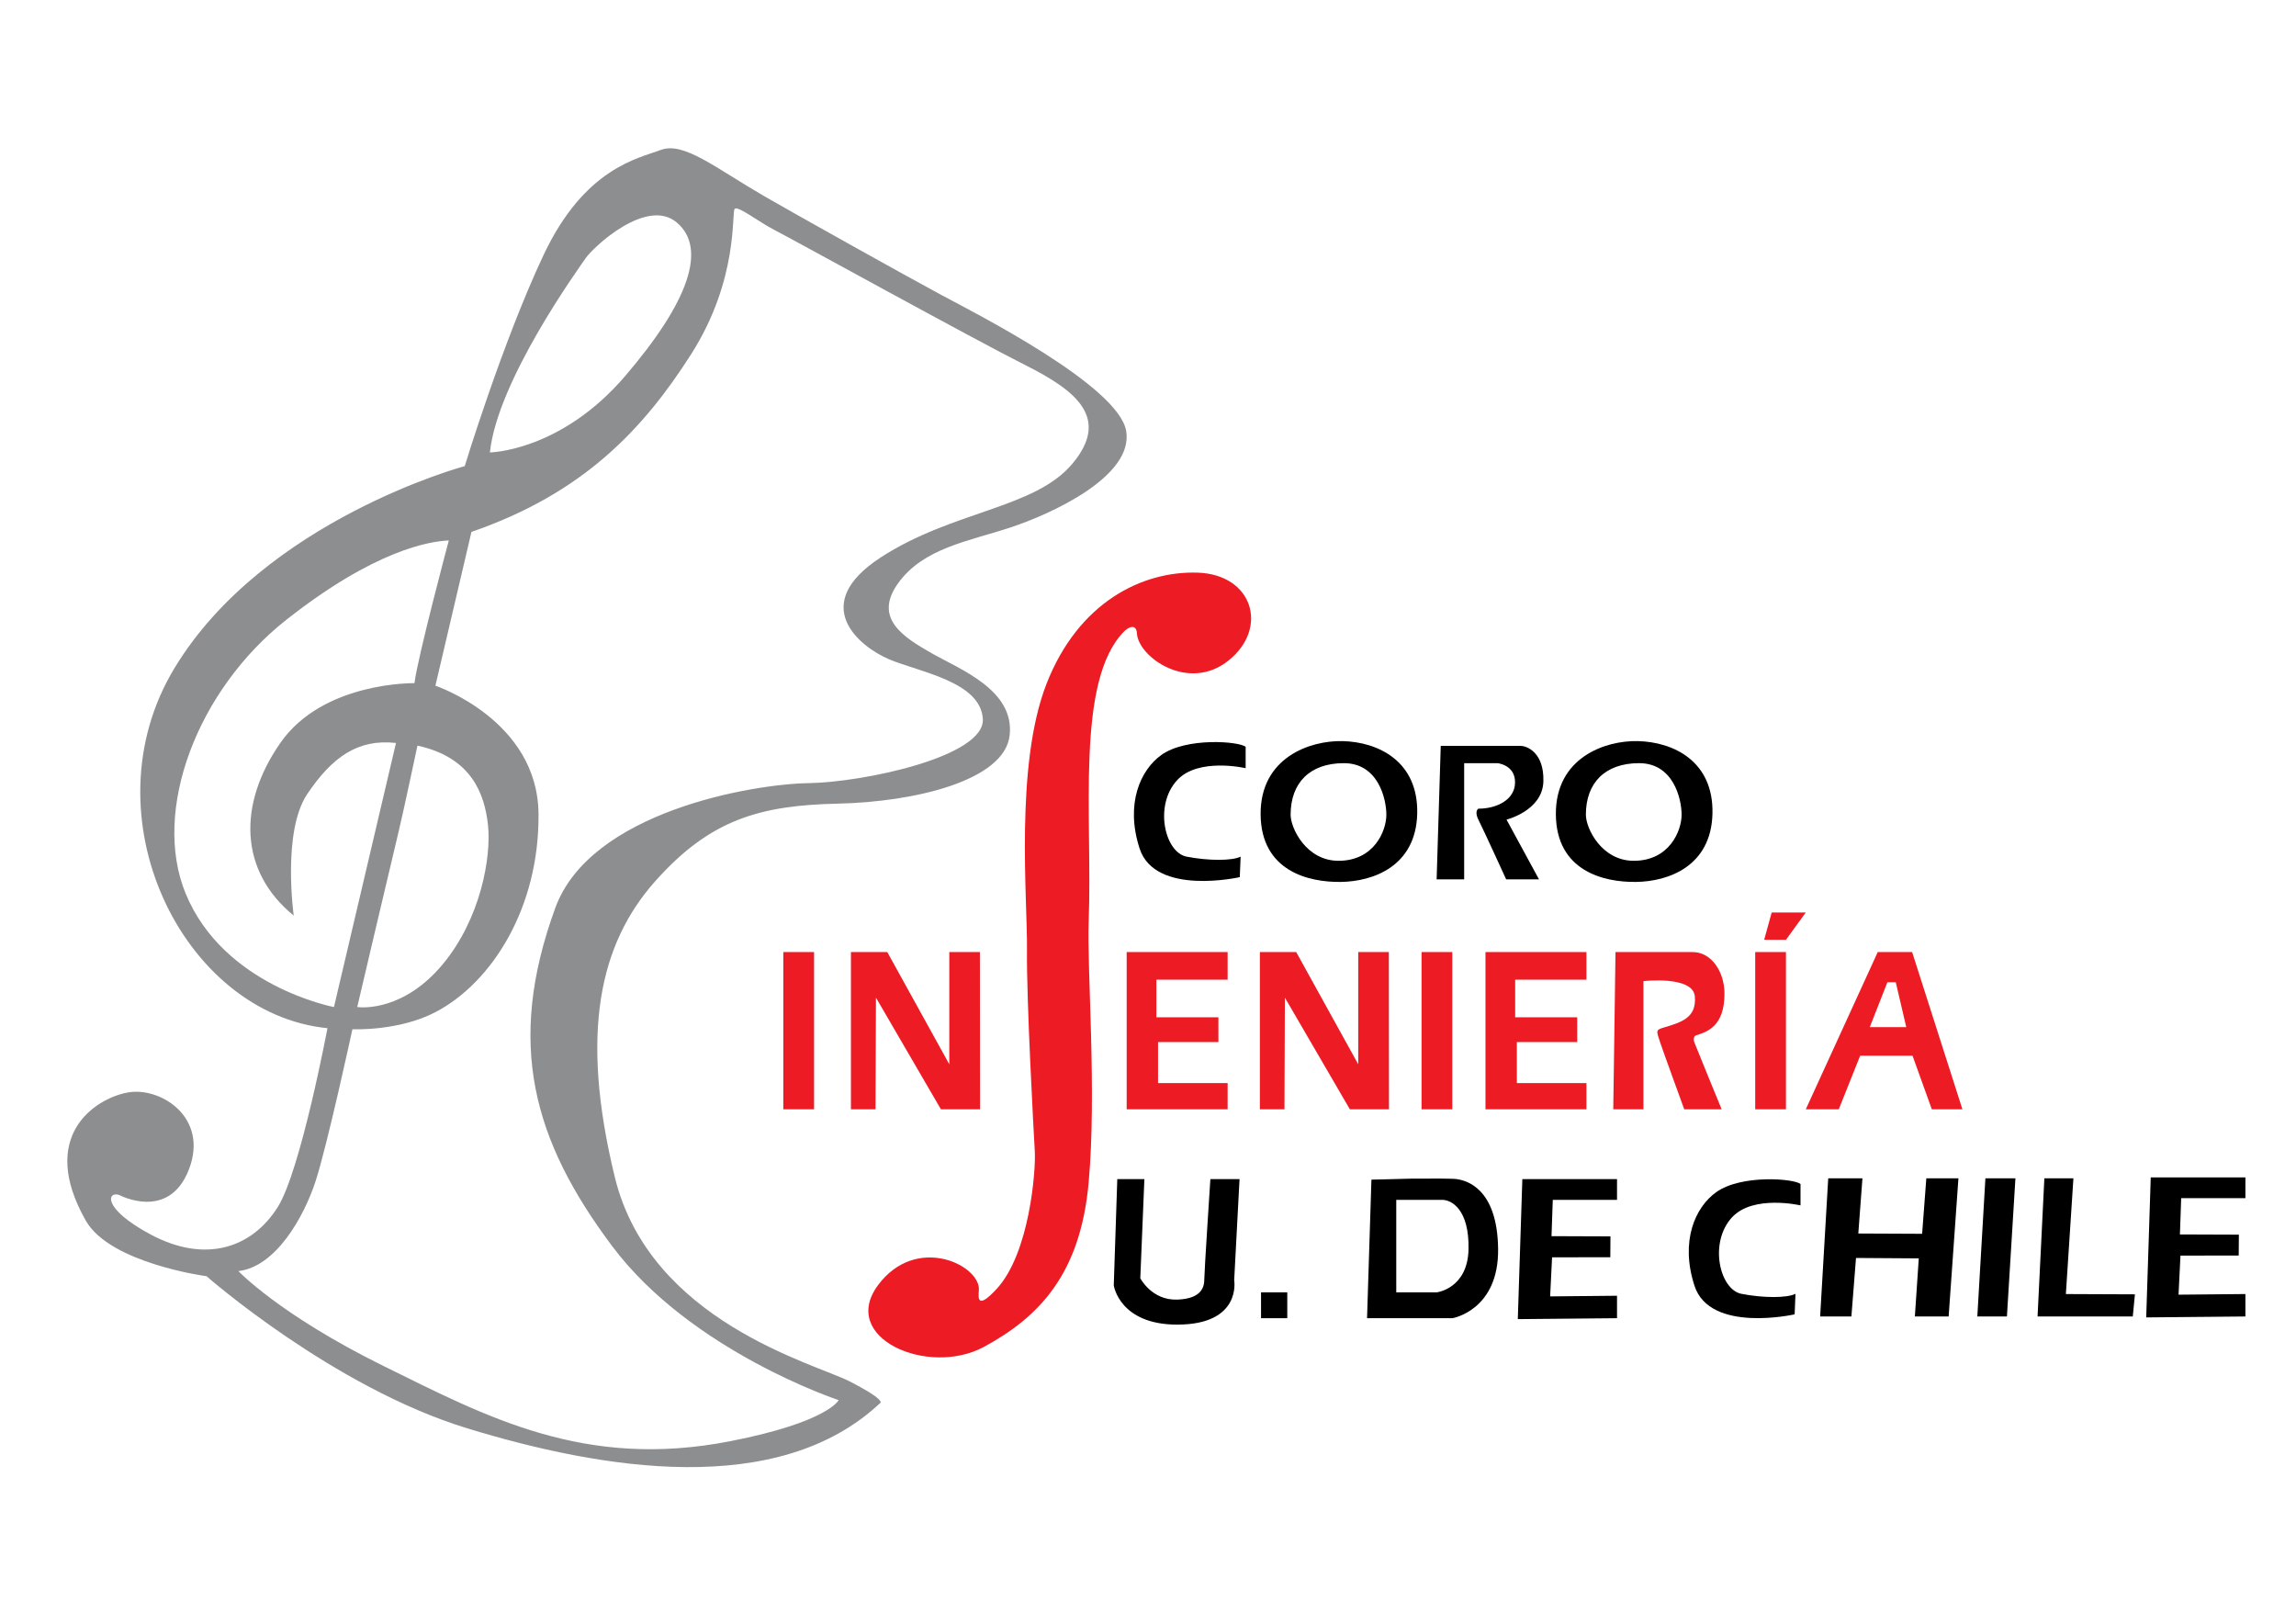 <?xml version="1.0" encoding="utf-8"?>
<!-- Generator: Adobe Illustrator 16.0.0, SVG Export Plug-In . SVG Version: 6.00 Build 0)  -->
<!DOCTYPE svg PUBLIC "-//W3C//DTD SVG 1.1//EN" "http://www.w3.org/Graphics/SVG/1.1/DTD/svg11.dtd">
<svg version="1.1" id="Layer_1" xmlns="http://www.w3.org/2000/svg" xmlns:xlink="http://www.w3.org/1999/xlink" x="0px" y="0px"
	 width="1190.55px" height="841.89px" viewBox="0 0 1190.55 841.89" enable-background="new 0 0 1190.55 841.89"
	 xml:space="preserve">
<g>
	<path fill="#8C8E90" d="M281.848,132.215c21.3-45.19,49.079-50.068,60.858-54.494c11.78-4.428,28.256,9.304,53.468,23.924
		c14.224,8.248,74.769,42.089,92.157,51.394c17.388,9.304,91.722,46.962,95.634,70.443c3.912,23.48-38.688,42.976-60.255,50.063
		c-21.567,7.089-44.942,10.633-57.983,28.798c-13.041,18.165,2.608,27.911,17.388,36.33c14.78,8.417,43.035,19.051,40.427,42.533
		c-2.609,23.481-49.122,34.556-89.114,35.442c-39.993,0.886-66.075,7.975-94.765,40.317c-28.69,32.344-39.123,78.419-20.866,153.294
		c18.258,74.874,103.459,96.583,121.716,105.887c18.258,9.304,16.084,11.078,16.084,11.078
		c-53.034,50.063-144.755,34.555-214.307,13.289c-69.552-21.267-135.192-78.861-135.192-78.861s-49.991-6.646-62.597-28.799
		c-24.978-43.892,4.781-63.354,21.734-66.456c16.953-3.101,42.167,12.849,31.734,39.874c-10.433,27.026-36.081,13.292-36.081,13.292
		c-6.086-2.215-9.394,6.703,16.084,20.38c28.473,15.285,52.669,7.134,66.075-14.178c11.845-18.829,25.756-92.707,25.756-92.707
		C94.796,525.636,44.067,422.852,90.58,346.204c46.513-76.646,150.406-104.558,150.406-104.558S260.548,177.405,281.848,132.215z
		 M254.027,234.557c0,0,36.516-0.443,69.988-39.431c33.472-38.987,42.6-66.456,26.951-79.748
		c-15.65-13.291-43.47,12.849-47.382,18.608C299.671,139.746,257.94,197.341,254.027,234.557z M148.395,321.394
		c-46.079,36.331-69.778,98.806-52.164,141.775c19.766,48.219,76.942,58.924,76.942,58.924l32.167-136.902
		c-19.562-2.213-33.037,7.09-46.078,26.584c-13.042,19.495-6.956,62.911-6.956,62.911c-28.256-23.037-29.125-57.595-6.955-89.495
		c22.17-31.897,69.552-31.012,69.552-31.012c1.738-13.734,17.823-73.989,17.823-73.989
		C222.729,280.634,194.474,285.065,148.395,321.394z M244.464,275.76l-18.692,79.748c0,0,53.034,17.722,53.469,66.456
		c0.434,48.736-24.221,87.528-53.469,102.787c-19.126,9.979-43.035,8.86-43.035,8.86s-13.041,60.254-19.126,78.863
		c-6.086,18.607-20.644,44.299-39.993,46.519c0,0,21.3,22.595,75.203,49.178c53.904,26.583,104.444,53.792,179.966,38.988
		c50.67-9.933,56.077-21.267,56.077-21.267s-76.507-25.253-117.369-79.749c-40.862-54.493-55.35-104.797-29.56-175.443
		c18.276-50.063,102.589-64.242,131.28-64.685c28.689-0.443,91.502-13.766,90.417-33.228c-1.084-19.463-33.037-24.368-48.687-31.013
		c-15.649-6.646-41.73-28.355-4.347-52.723c37.385-24.367,79.985-25.253,99.546-48.734c19.562-23.482,2.174-37.66-24.342-50.951
		c-26.517-13.291-121.282-65.57-129.976-70c-8.694-4.43-19.127-12.849-20.866-11.077c-1.738,1.772,2.249,36.33-22.567,75.317
		C333.577,222.595,302.321,255.829,244.464,275.76z M187.083,298.356 M185.236,522.093c3.042,0.443,24.344,1.771,44.231-22.041
		c19.887-23.814,25.321-55.935,23.583-72.216c-1.739-16.283-8.552-35.178-36.589-41.27c0,0-7.788,36.634-9.924,45.256
		C204.399,440.452,185.236,522.093,185.236,522.093z"/>
	<rect x="406.172" y="493.591" fill="#ED1C24" width="15.94" height="81.521"/>
	<polygon fill="#ED1C24" points="441.239,493.591 460.076,493.591 492.244,551.776 492.244,493.591 508.11,493.591 508.183,575.111 
		487.896,575.111 454.207,517.219 453.99,575.111 441.239,575.111 	"/>
	<path fill="#ED1C24" d="M582.951,327.302c2.332-2.348,6.298-3.981,6.573,1.041c0.671,12.249,26.753,30.858,47.618,14.022
		c20.866-16.835,12.462-44.6-16.228-45.485c-28.69-0.886-61.728,15.359-78.246,57.596c-16.519,42.236-9.852,111.645-10.143,137.933
		s3.478,94.516,4.056,104.559c0.58,10.044-2.748,52.743-19.706,71.183c-11.883,12.921-9.095,2.138-9.275-0.296
		c-0.941-12.774-32.82-27.469-52.164-1.772c-20.748,27.562,25.792,47.85,54.772,32.196c28.98-15.653,50.087-38.104,54.313-85.359
		c4.227-47.258-0.947-110.766,0-135.278C566.604,423.805,557.448,352.997,582.951,327.302z"/>
	<polygon fill="#ED1C24" points="584.217,493.591 636.564,493.591 636.564,507.915 599.614,507.915 599.614,527.408 
		631.782,527.408 631.782,540.257 600.484,540.257 600.484,561.522 636.564,561.522 636.564,575.111 584.217,575.111 	"/>
	<polygon fill="#ED1C24" points="653.284,493.591 672.121,493.591 704.289,551.776 704.289,493.591 720.155,493.591 
		720.229,575.111 699.943,575.111 666.253,517.219 666.035,575.111 653.284,575.111 	"/>
	<rect x="737.123" y="493.591" fill="#ED1C24" width="15.941" height="81.521"/>
	<rect x="910.135" y="493.591" fill="#ED1C24" width="15.939" height="81.521"/>
	<polygon fill="#ED1C24" points="770.269,493.591 822.616,493.591 822.616,507.915 785.665,507.915 785.665,527.408 
		817.835,527.408 817.835,540.257 786.536,540.257 786.536,561.522 822.616,561.522 822.616,575.111 770.269,575.111 	"/>
	<path fill="#ED1C24" d="M837.687,493.591l-1.16,81.521h15.649v-66.457c0,0,25.791-2.953,26.66,7.976
		c0.87,10.927-6.625,13.284-16.153,16.096c-4.375,1.292-3.843,1.625-1.596,8.417c1.258,3.808,12.245,33.969,12.245,33.969h19.414
		c0,0-9.562-23.114-14.054-34.411c-0.892-2.241-0.21-3.619,0.835-3.956c5.507-1.771,14.67-4.462,14.67-21.594
		c0-11.223-6.665-21.56-16.518-21.56C867.824,493.591,837.687,493.591,837.687,493.591z"/>
	<polygon fill="#ED1C24" points="914.771,487.239 926.074,487.239 936.362,473.063 918.685,473.063 	"/>
	<path fill="#ED1C24" d="M973.674,493.591h17.823l26.082,81.521h-15.866l-9.999-27.765h-27.168l-11.085,27.765h-17.099
		L973.674,493.591z M978.673,509.244l-9.128,23.26h18.908l-5.433-23.26H978.673z"/>
	<path d="M645.91,398.262c0,0-24.515-5.704-35.52,6.203c-12.081,13.069-6.43,37.437,4.873,39.653
		c11.302,2.217,23.691,2.217,28.038,0l-0.435,10.633c0,0-43.904,9.969-51.947-14.842c-7.527-23.222,0.435-40.761,11.302-48.513
		c12.896-9.201,40.209-7.089,43.688-4.209V398.262z"/>
	<path stroke="#000000" stroke-miterlimit="10" d="M696.77,395.161c18.257-0.017,22.604,18.83,22.604,27.248
		c0,8.418-6.411,24.367-25.321,24.367c-16.954,0-25.316-17.057-25.321-24.367C668.718,405.572,678.936,395.178,696.77,395.161z
		 M696.117,384.726c-16.732-0.386-42.166,8.441-41.947,37.461c0.217,29.019,24.452,34.765,41.079,34.542
		c16.627-0.222,38.471-7.982,39.122-34.886C735.024,394.94,714.376,385.144,696.117,384.726z"/>
	<path stroke="#000000" stroke-miterlimit="10" d="M747.557,387.186l-2.1,68.229h13.258v-60.254h17.822
		c0,0,9.563,0.886,9.563,10.412s-9.997,14.177-19.345,14.177c0,0-1.738,1.108,0.435,5.317c2.175,4.209,14.13,30.349,14.13,30.349
		h15.865l-16.736-30.793c0,0,18.91-4.43,19.345-19.492c0.435-15.064-8.694-17.944-11.303-17.944S747.557,387.186,747.557,387.186z"
		/>
	<path stroke="#000000" stroke-miterlimit="10" d="M849.864,395.161c18.256-0.017,22.603,18.83,22.603,27.248
		c0,8.418-6.412,24.367-25.32,24.367c-16.953,0-25.317-17.057-25.322-24.367C821.812,405.572,832.027,395.178,849.864,395.161z
		 M849.211,384.726c-16.732-0.386-42.166,8.441-41.949,37.461c0.217,29.019,24.452,34.765,41.08,34.542
		c16.627-0.222,38.47-7.982,39.122-34.886C888.117,394.94,867.469,385.144,849.211,384.726z"/>
	<path d="M933.624,624.926c0,0-24.514-5.704-35.519,6.201c-12.081,13.07-6.432,37.438,4.872,39.652
		c11.301,2.217,23.691,2.217,28.038,0l-0.434,10.635c0,0-43.905,9.969-51.947-14.843c-7.527-23.221,0.436-40.76,11.303-48.513
		c12.895-9.2,40.209-7.088,43.687-4.209V624.926z"/>
	<path stroke="#000000" stroke-miterlimit="10" d="M579.835,611.81h13.041l-2.101,51.025c0,0,6.046,11.886,19.615,11.443
		c13.566-0.443,14.58-7.385,14.58-11.151c0-3.765,3.117-51.317,3.117-51.317h14.127l-2.752,51.91c0,0,4.056,22.521-29.072,22.521
		c-29.469,0-32.367-19.863-32.367-19.863L579.835,611.81z"/>
	<rect x="654.387" y="670.513" stroke="#000000" stroke-miterlimit="10" width="12.606" height="12.404"/>
	<path stroke="#000000" stroke-miterlimit="10" d="M755.454,611.81c4.129,0.665,20.432,3.987,20.865,35.554
		c0.436,31.568-23.255,35.554-23.255,35.554h-43.688l2.246-71.107C711.623,611.81,751.326,611.146,755.454,611.81z M723.504,621.558
		v48.955h21.589c0,0,16.447-1.994,16.882-22.816c0.436-20.824-8.91-26.139-14.128-26.139
		C742.631,621.558,723.504,621.558,723.504,621.558z"/>
	<polygon stroke="#000000" stroke-miterlimit="10" points="789.869,611.81 787.549,683.391 837.977,682.917 837.977,672.283 
		803.271,672.617 804.322,651.349 834.499,651.314 834.569,641.493 803.994,641.383 804.686,621.558 837.977,621.558 
		837.977,611.81 	"/>
	<polygon stroke="#000000" stroke-miterlimit="10" points="1029.967,611.387 1044.53,611.387 1040.184,682.031 1025.838,682.031 	
		"/>
	<polygon stroke="#000000" stroke-miterlimit="10" points="948.462,611.387 944.332,682.031 959.546,682.031 961.938,651.683 
		995.482,651.904 993.453,682.031 1009.972,682.031 1014.972,611.387 999.322,611.387 997.148,640.163 963.053,640.008 
		965.197,611.387 	"/>
	<polygon stroke="#000000" stroke-miterlimit="10" points="1060.541,611.387 1057.063,682.031 1105.462,682.031 1106.475,671.545 
		1070.686,671.398 1074.597,611.387 	"/>
	<polygon stroke="#000000" stroke-miterlimit="10" points="1115.716,610.917 1113.396,682.5 1163.823,682.027 1163.823,671.394 
		1129.118,671.726 1130.168,650.46 1160.346,650.423 1160.418,640.602 1129.842,640.491 1130.532,620.666 1163.823,620.666 
		1163.823,610.917 	"/>
</g>
</svg>
